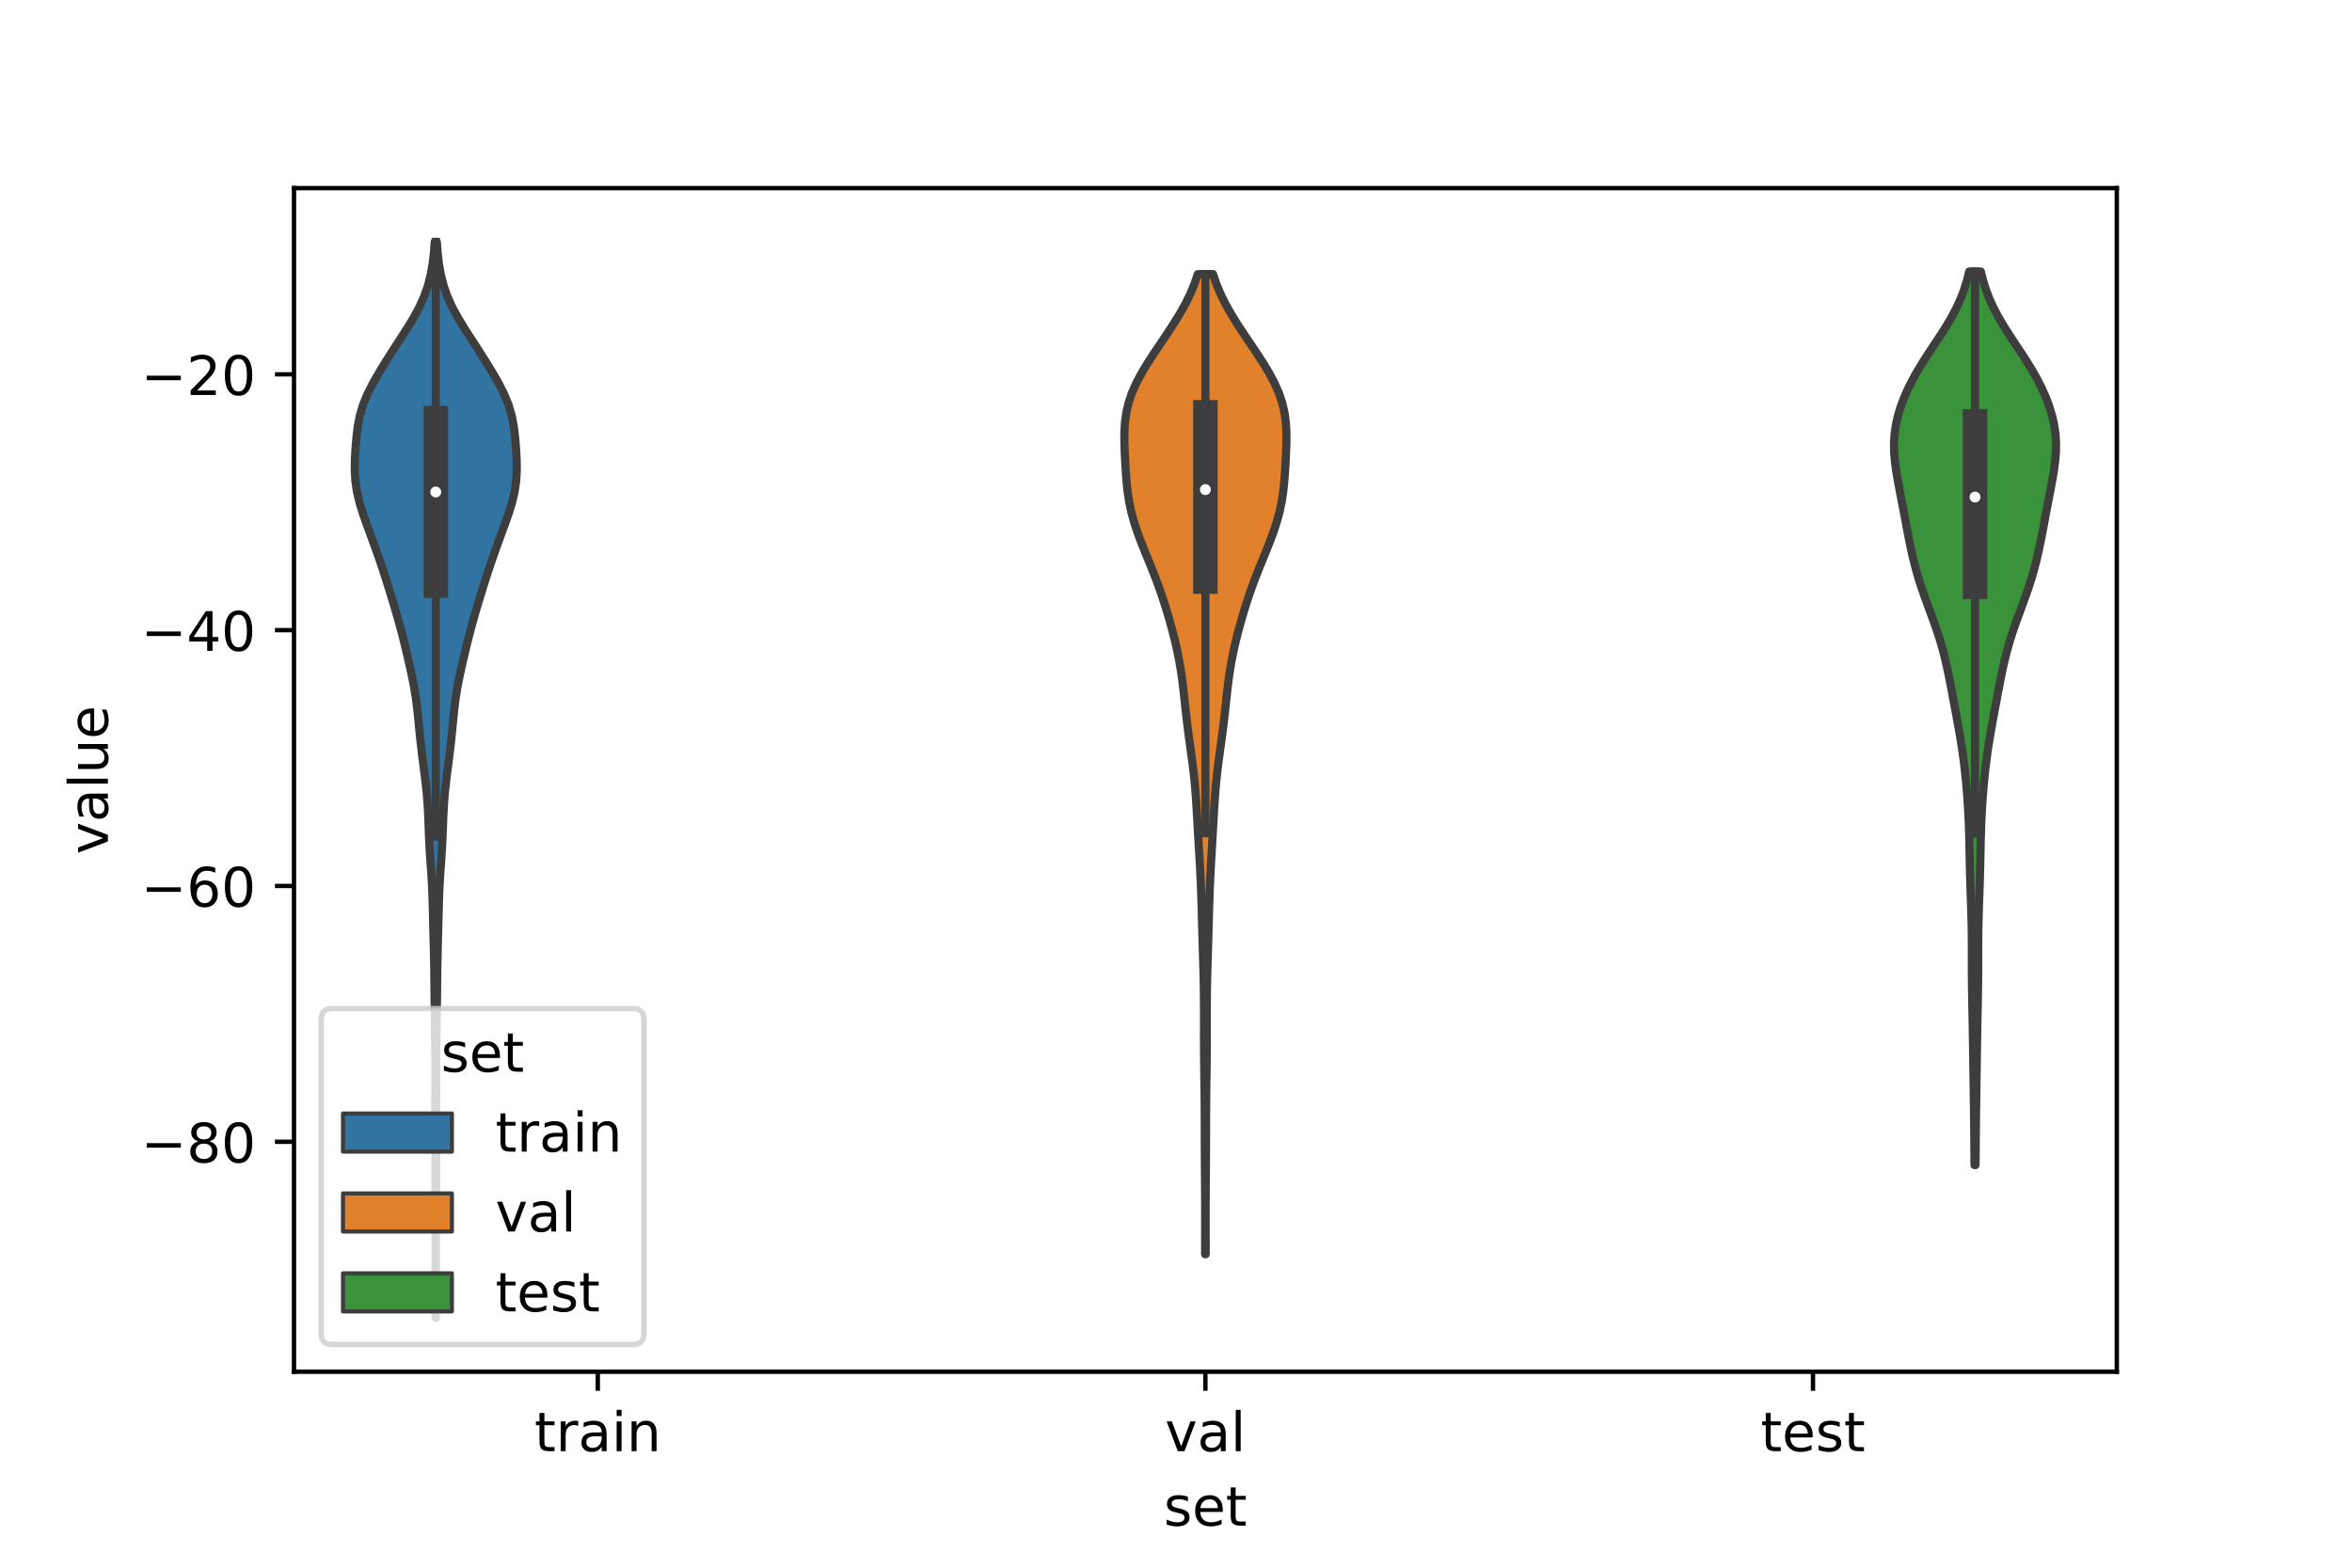 <?xml version="1.0" encoding="utf-8" standalone="no"?>
<!DOCTYPE svg PUBLIC "-//W3C//DTD SVG 1.1//EN"
  "http://www.w3.org/Graphics/SVG/1.1/DTD/svg11.dtd">
<!-- Created with matplotlib (https://matplotlib.org/) -->
<svg height="288pt" version="1.1" viewBox="0 0 432 288" width="432pt" xmlns="http://www.w3.org/2000/svg" xmlns:xlink="http://www.w3.org/1999/xlink">
 <defs>
  <style type="text/css">*{stroke-linecap:butt;stroke-linejoin:round;}</style>
 </defs>
 <g id="figure_1">
  <g id="patch_1">
   <path d="M 0 288 
L 432 288 
L 432 0 
L 0 0 
z
" style="fill:#ffffff;"/>
  </g>
  <g id="axes_1">
   <g id="patch_2">
    <path d="M 54 252 
L 388.8 252 
L 388.8 34.56 
L 54 34.56 
z
" style="fill:#ffffff;"/>
   </g>
   <g id="PolyCollection_1">
    <defs>
     <path d="M 80.065 -45.884 
L 80.015 -45.884 
L 80.012 -47.88 
L 80.011 -49.877 
L 80.011 -51.874 
L 80.011 -53.87 
L 80.011 -55.867 
L 80.011 -57.864 
L 80.007 -59.86 
L 80.001 -61.857 
L 79.992 -63.854 
L 79.983 -65.851 
L 79.976 -67.847 
L 79.971 -69.844 
L 79.967 -71.841 
L 79.964 -73.837 
L 79.961 -75.834 
L 79.957 -77.831 
L 79.953 -79.827 
L 79.948 -81.824 
L 79.947 -83.821 
L 79.951 -85.818 
L 79.959 -87.814 
L 79.969 -89.811 
L 79.972 -91.808 
L 79.963 -93.804 
L 79.942 -95.801 
L 79.913 -97.798 
L 79.881 -99.794 
L 79.852 -101.791 
L 79.828 -103.788 
L 79.806 -105.784 
L 79.785 -107.781 
L 79.761 -109.778 
L 79.727 -111.775 
L 79.683 -113.771 
L 79.63 -115.768 
L 79.577 -117.765 
L 79.528 -119.761 
L 79.479 -121.758 
L 79.416 -123.755 
L 79.325 -125.751 
L 79.202 -127.748 
L 79.061 -129.745 
L 78.927 -131.741 
L 78.82 -133.738 
L 78.74 -135.735 
L 78.667 -137.732 
L 78.57 -139.728 
L 78.428 -141.725 
L 78.231 -143.722 
L 77.992 -145.718 
L 77.732 -147.715 
L 77.478 -149.712 
L 77.247 -151.708 
L 77.042 -153.705 
L 76.849 -155.702 
L 76.643 -157.699 
L 76.392 -159.695 
L 76.074 -161.692 
L 75.687 -163.689 
L 75.251 -165.685 
L 74.79 -167.682 
L 74.313 -169.679 
L 73.812 -171.675 
L 73.274 -173.672 
L 72.701 -175.669 
L 72.105 -177.665 
L 71.496 -179.662 
L 70.871 -181.659 
L 70.219 -183.656 
L 69.537 -185.652 
L 68.828 -187.649 
L 68.099 -189.646 
L 67.365 -191.642 
L 66.661 -193.639 
L 66.043 -195.636 
L 65.569 -197.632 
L 65.276 -199.629 
L 65.16 -201.626 
L 65.185 -203.622 
L 65.298 -205.619 
L 65.465 -207.616 
L 65.704 -209.613 
L 66.082 -211.609 
L 66.669 -213.606 
L 67.489 -215.603 
L 68.504 -217.599 
L 69.649 -219.596 
L 70.868 -221.593 
L 72.134 -223.589 
L 73.429 -225.586 
L 74.716 -227.583 
L 75.935 -229.58 
L 77.019 -231.576 
L 77.918 -233.573 
L 78.614 -235.57 
L 79.119 -237.566 
L 79.468 -239.563 
L 79.698 -241.56 
L 79.844 -243.556 
L 80.236 -243.556 
L 80.236 -243.556 
L 80.382 -241.56 
L 80.612 -239.563 
L 80.961 -237.566 
L 81.466 -235.57 
L 82.162 -233.573 
L 83.061 -231.576 
L 84.145 -229.58 
L 85.364 -227.583 
L 86.651 -225.586 
L 87.946 -223.589 
L 89.212 -221.593 
L 90.431 -219.596 
L 91.576 -217.599 
L 92.591 -215.603 
L 93.411 -213.606 
L 93.998 -211.609 
L 94.376 -209.613 
L 94.615 -207.616 
L 94.782 -205.619 
L 94.895 -203.622 
L 94.92 -201.626 
L 94.804 -199.629 
L 94.511 -197.632 
L 94.037 -195.636 
L 93.419 -193.639 
L 92.715 -191.642 
L 91.981 -189.646 
L 91.252 -187.649 
L 90.543 -185.652 
L 89.861 -183.656 
L 89.209 -181.659 
L 88.584 -179.662 
L 87.975 -177.665 
L 87.379 -175.669 
L 86.806 -173.672 
L 86.268 -171.675 
L 85.767 -169.679 
L 85.29 -167.682 
L 84.829 -165.685 
L 84.393 -163.689 
L 84.006 -161.692 
L 83.688 -159.695 
L 83.437 -157.699 
L 83.231 -155.702 
L 83.038 -153.705 
L 82.833 -151.708 
L 82.602 -149.712 
L 82.348 -147.715 
L 82.088 -145.718 
L 81.849 -143.722 
L 81.652 -141.725 
L 81.51 -139.728 
L 81.413 -137.732 
L 81.34 -135.735 
L 81.26 -133.738 
L 81.153 -131.741 
L 81.019 -129.745 
L 80.878 -127.748 
L 80.755 -125.751 
L 80.664 -123.755 
L 80.601 -121.758 
L 80.552 -119.761 
L 80.503 -117.765 
L 80.45 -115.768 
L 80.397 -113.771 
L 80.353 -111.775 
L 80.319 -109.778 
L 80.295 -107.781 
L 80.274 -105.784 
L 80.252 -103.788 
L 80.228 -101.791 
L 80.199 -99.794 
L 80.167 -97.798 
L 80.138 -95.801 
L 80.117 -93.804 
L 80.108 -91.808 
L 80.111 -89.811 
L 80.121 -87.814 
L 80.129 -85.818 
L 80.133 -83.821 
L 80.132 -81.824 
L 80.127 -79.827 
L 80.123 -77.831 
L 80.119 -75.834 
L 80.116 -73.837 
L 80.113 -71.841 
L 80.109 -69.844 
L 80.104 -67.847 
L 80.097 -65.851 
L 80.088 -63.854 
L 80.079 -61.857 
L 80.073 -59.86 
L 80.069 -57.864 
L 80.069 -55.867 
L 80.069 -53.87 
L 80.069 -51.874 
L 80.069 -49.877 
L 80.068 -47.88 
L 80.065 -45.884 
z
" id="m4ea9af264d" style="stroke:#3d3d3d;stroke-width:1.5;"/>
    </defs>
    <g clip-path="url(#p744a4d95a5)">
     <use style="fill:#3274a1;stroke:#3d3d3d;stroke-width:1.5;" x="0" xlink:href="#m4ea9af264d" y="288"/>
    </g>
   </g>
   <g id="PolyCollection_2">
    <defs>
     <path d="M 221.452 -57.588 
L 221.348 -57.588 
L 221.348 -59.406 
L 221.352 -61.225 
L 221.355 -63.044 
L 221.357 -64.863 
L 221.355 -66.681 
L 221.348 -68.5 
L 221.337 -70.319 
L 221.322 -72.137 
L 221.308 -73.956 
L 221.296 -75.775 
L 221.289 -77.594 
L 221.284 -79.412 
L 221.281 -81.231 
L 221.277 -83.05 
L 221.267 -84.869 
L 221.25 -86.687 
L 221.227 -88.506 
L 221.202 -90.325 
L 221.177 -92.144 
L 221.158 -93.962 
L 221.147 -95.781 
L 221.143 -97.6 
L 221.144 -99.419 
L 221.146 -101.237 
L 221.143 -103.056 
L 221.132 -104.875 
L 221.108 -106.693 
L 221.072 -108.512 
L 221.025 -110.331 
L 220.971 -112.15 
L 220.915 -113.968 
L 220.86 -115.787 
L 220.809 -117.606 
L 220.761 -119.425 
L 220.712 -121.243 
L 220.657 -123.062 
L 220.592 -124.881 
L 220.513 -126.7 
L 220.422 -128.518 
L 220.319 -130.337 
L 220.21 -132.156 
L 220.101 -133.974 
L 219.996 -135.793 
L 219.893 -137.612 
L 219.788 -139.431 
L 219.672 -141.249 
L 219.534 -143.068 
L 219.365 -144.887 
L 219.162 -146.706 
L 218.93 -148.524 
L 218.681 -150.343 
L 218.429 -152.162 
L 218.189 -153.981 
L 217.966 -155.799 
L 217.762 -157.618 
L 217.568 -159.437 
L 217.369 -161.256 
L 217.147 -163.074 
L 216.886 -164.893 
L 216.575 -166.712 
L 216.209 -168.53 
L 215.792 -170.349 
L 215.33 -172.168 
L 214.829 -173.987 
L 214.294 -175.805 
L 213.722 -177.624 
L 213.108 -179.443 
L 212.448 -181.262 
L 211.744 -183.08 
L 211.01 -184.899 
L 210.265 -186.718 
L 209.539 -188.537 
L 208.864 -190.355 
L 208.269 -192.174 
L 207.776 -193.993 
L 207.394 -195.812 
L 207.115 -197.63 
L 206.92 -199.449 
L 206.78 -201.268 
L 206.67 -203.086 
L 206.581 -204.905 
L 206.521 -206.724 
L 206.52 -208.543 
L 206.621 -210.361 
L 206.867 -212.18 
L 207.291 -213.999 
L 207.907 -215.818 
L 208.709 -217.636 
L 209.676 -219.455 
L 210.77 -221.274 
L 211.951 -223.093 
L 213.175 -224.911 
L 214.4 -226.73 
L 215.588 -228.549 
L 216.707 -230.367 
L 217.727 -232.186 
L 218.625 -234.005 
L 219.385 -235.824 
L 219.999 -237.642 
L 222.801 -237.642 
L 222.801 -237.642 
L 223.415 -235.824 
L 224.175 -234.005 
L 225.073 -232.186 
L 226.093 -230.367 
L 227.212 -228.549 
L 228.4 -226.73 
L 229.625 -224.911 
L 230.849 -223.093 
L 232.03 -221.274 
L 233.124 -219.455 
L 234.091 -217.636 
L 234.893 -215.818 
L 235.509 -213.999 
L 235.933 -212.18 
L 236.179 -210.361 
L 236.28 -208.543 
L 236.279 -206.724 
L 236.219 -204.905 
L 236.13 -203.086 
L 236.02 -201.268 
L 235.88 -199.449 
L 235.685 -197.63 
L 235.406 -195.812 
L 235.024 -193.993 
L 234.531 -192.174 
L 233.936 -190.355 
L 233.261 -188.537 
L 232.535 -186.718 
L 231.79 -184.899 
L 231.056 -183.08 
L 230.352 -181.262 
L 229.692 -179.443 
L 229.078 -177.624 
L 228.506 -175.805 
L 227.971 -173.987 
L 227.47 -172.168 
L 227.008 -170.349 
L 226.591 -168.53 
L 226.225 -166.712 
L 225.914 -164.893 
L 225.653 -163.074 
L 225.431 -161.256 
L 225.232 -159.437 
L 225.038 -157.618 
L 224.834 -155.799 
L 224.611 -153.981 
L 224.371 -152.162 
L 224.119 -150.343 
L 223.87 -148.524 
L 223.638 -146.706 
L 223.435 -144.887 
L 223.266 -143.068 
L 223.128 -141.249 
L 223.012 -139.431 
L 222.907 -137.612 
L 222.804 -135.793 
L 222.699 -133.974 
L 222.59 -132.156 
L 222.481 -130.337 
L 222.378 -128.518 
L 222.287 -126.7 
L 222.208 -124.881 
L 222.143 -123.062 
L 222.088 -121.243 
L 222.039 -119.425 
L 221.991 -117.606 
L 221.94 -115.787 
L 221.885 -113.968 
L 221.829 -112.15 
L 221.775 -110.331 
L 221.728 -108.512 
L 221.692 -106.693 
L 221.668 -104.875 
L 221.657 -103.056 
L 221.654 -101.237 
L 221.656 -99.419 
L 221.657 -97.6 
L 221.653 -95.781 
L 221.642 -93.962 
L 221.623 -92.144 
L 221.598 -90.325 
L 221.573 -88.506 
L 221.55 -86.687 
L 221.533 -84.869 
L 221.523 -83.05 
L 221.519 -81.231 
L 221.516 -79.412 
L 221.511 -77.594 
L 221.504 -75.775 
L 221.492 -73.956 
L 221.478 -72.137 
L 221.463 -70.319 
L 221.452 -68.5 
L 221.445 -66.681 
L 221.443 -64.863 
L 221.445 -63.044 
L 221.448 -61.225 
L 221.452 -59.406 
L 221.452 -57.588 
z
" id="m2d939fed02" style="stroke:#3d3d3d;stroke-width:1.5;"/>
    </defs>
    <g clip-path="url(#p744a4d95a5)">
     <use style="fill:#e1812c;stroke:#3d3d3d;stroke-width:1.5;" x="0" xlink:href="#m2d939fed02" y="288"/>
    </g>
   </g>
   <g id="PolyCollection_3">
    <defs>
     <path d="M 362.856 -73.965 
L 362.664 -73.965 
L 362.65 -75.624 
L 362.637 -77.282 
L 362.623 -78.94 
L 362.607 -80.598 
L 362.59 -82.256 
L 362.57 -83.914 
L 362.548 -85.572 
L 362.524 -87.23 
L 362.499 -88.888 
L 362.475 -90.546 
L 362.451 -92.204 
L 362.427 -93.862 
L 362.402 -95.52 
L 362.376 -97.178 
L 362.348 -98.837 
L 362.317 -100.495 
L 362.284 -102.153 
L 362.251 -103.811 
L 362.222 -105.469 
L 362.199 -107.127 
L 362.185 -108.785 
L 362.178 -110.443 
L 362.178 -112.101 
L 362.177 -113.759 
L 362.17 -115.417 
L 362.153 -117.075 
L 362.121 -118.733 
L 362.076 -120.391 
L 362.022 -122.05 
L 361.963 -123.708 
L 361.907 -125.366 
L 361.857 -127.024 
L 361.815 -128.682 
L 361.78 -130.34 
L 361.748 -131.998 
L 361.712 -133.656 
L 361.665 -135.314 
L 361.605 -136.972 
L 361.526 -138.63 
L 361.429 -140.288 
L 361.312 -141.946 
L 361.177 -143.604 
L 361.021 -145.263 
L 360.842 -146.921 
L 360.638 -148.579 
L 360.408 -150.237 
L 360.151 -151.895 
L 359.871 -153.553 
L 359.575 -155.211 
L 359.269 -156.869 
L 358.959 -158.527 
L 358.648 -160.185 
L 358.335 -161.843 
L 358.012 -163.501 
L 357.669 -165.159 
L 357.295 -166.817 
L 356.876 -168.476 
L 356.405 -170.134 
L 355.881 -171.792 
L 355.31 -173.45 
L 354.707 -175.108 
L 354.092 -176.766 
L 353.487 -178.424 
L 352.911 -180.082 
L 352.38 -181.74 
L 351.9 -183.398 
L 351.472 -185.056 
L 351.089 -186.714 
L 350.741 -188.372 
L 350.416 -190.031 
L 350.102 -191.689 
L 349.792 -193.347 
L 349.478 -195.005 
L 349.159 -196.663 
L 348.84 -198.321 
L 348.533 -199.979 
L 348.256 -201.637 
L 348.037 -203.295 
L 347.903 -204.953 
L 347.88 -206.611 
L 347.984 -208.269 
L 348.222 -209.927 
L 348.593 -211.585 
L 349.092 -213.244 
L 349.709 -214.902 
L 350.438 -216.56 
L 351.272 -218.218 
L 352.203 -219.876 
L 353.214 -221.534 
L 354.286 -223.192 
L 355.386 -224.85 
L 356.48 -226.508 
L 357.529 -228.166 
L 358.502 -229.824 
L 359.372 -231.482 
L 360.125 -233.14 
L 360.758 -234.798 
L 361.276 -236.457 
L 361.688 -238.115 
L 363.832 -238.115 
L 363.832 -238.115 
L 364.244 -236.457 
L 364.762 -234.798 
L 365.395 -233.14 
L 366.148 -231.482 
L 367.018 -229.824 
L 367.991 -228.166 
L 369.04 -226.508 
L 370.134 -224.85 
L 371.234 -223.192 
L 372.306 -221.534 
L 373.317 -219.876 
L 374.248 -218.218 
L 375.082 -216.56 
L 375.811 -214.902 
L 376.428 -213.244 
L 376.927 -211.585 
L 377.298 -209.927 
L 377.536 -208.269 
L 377.64 -206.611 
L 377.617 -204.953 
L 377.483 -203.295 
L 377.264 -201.637 
L 376.987 -199.979 
L 376.68 -198.321 
L 376.361 -196.663 
L 376.042 -195.005 
L 375.728 -193.347 
L 375.418 -191.689 
L 375.104 -190.031 
L 374.779 -188.372 
L 374.431 -186.714 
L 374.048 -185.056 
L 373.62 -183.398 
L 373.14 -181.74 
L 372.609 -180.082 
L 372.033 -178.424 
L 371.428 -176.766 
L 370.813 -175.108 
L 370.21 -173.45 
L 369.639 -171.792 
L 369.115 -170.134 
L 368.644 -168.476 
L 368.225 -166.817 
L 367.851 -165.159 
L 367.508 -163.501 
L 367.185 -161.843 
L 366.872 -160.185 
L 366.561 -158.527 
L 366.251 -156.869 
L 365.945 -155.211 
L 365.649 -153.553 
L 365.369 -151.895 
L 365.112 -150.237 
L 364.882 -148.579 
L 364.678 -146.921 
L 364.499 -145.263 
L 364.343 -143.604 
L 364.208 -141.946 
L 364.091 -140.288 
L 363.994 -138.63 
L 363.915 -136.972 
L 363.855 -135.314 
L 363.808 -133.656 
L 363.772 -131.998 
L 363.74 -130.34 
L 363.705 -128.682 
L 363.663 -127.024 
L 363.613 -125.366 
L 363.557 -123.708 
L 363.498 -122.05 
L 363.444 -120.391 
L 363.399 -118.733 
L 363.367 -117.075 
L 363.35 -115.417 
L 363.343 -113.759 
L 363.342 -112.101 
L 363.342 -110.443 
L 363.335 -108.785 
L 363.321 -107.127 
L 363.298 -105.469 
L 363.269 -103.811 
L 363.236 -102.153 
L 363.203 -100.495 
L 363.172 -98.837 
L 363.144 -97.178 
L 363.118 -95.52 
L 363.093 -93.862 
L 363.069 -92.204 
L 363.045 -90.546 
L 363.021 -88.888 
L 362.996 -87.23 
L 362.972 -85.572 
L 362.95 -83.914 
L 362.93 -82.256 
L 362.913 -80.598 
L 362.897 -78.94 
L 362.883 -77.282 
L 362.87 -75.624 
L 362.856 -73.965 
z
" id="m398ecaa4a5" style="stroke:#3d3d3d;stroke-width:1.5;"/>
    </defs>
    <g clip-path="url(#p744a4d95a5)">
     <use style="fill:#3a923a;stroke:#3d3d3d;stroke-width:1.5;" x="0" xlink:href="#m398ecaa4a5" y="288"/>
    </g>
   </g>
   <g id="patch_3">
    <path clip-path="url(#p744a4d95a5)" d="M 109.8 21.771 
L 109.8 21.771 
L 109.8 21.771 
L 109.8 21.771 
z
" style="fill:#3274a1;stroke:#3d3d3d;stroke-linejoin:miter;stroke-width:0.75;"/>
   </g>
   <g id="patch_4">
    <path clip-path="url(#p744a4d95a5)" d="M 109.8 21.771 
L 109.8 21.771 
L 109.8 21.771 
L 109.8 21.771 
z
" style="fill:#e1812c;stroke:#3d3d3d;stroke-linejoin:miter;stroke-width:0.75;"/>
   </g>
   <g id="patch_5">
    <path clip-path="url(#p744a4d95a5)" d="M 109.8 21.771 
L 109.8 21.771 
L 109.8 21.771 
L 109.8 21.771 
z
" style="fill:#3a923a;stroke:#3d3d3d;stroke-linejoin:miter;stroke-width:0.75;"/>
   </g>
   <g id="matplotlib.axis_1">
    <g id="xtick_1">
     <g id="line2d_1">
      <defs>
       <path d="M 0 0 
L 0 3.5 
" id="mafc51f1a4d" style="stroke:#000000;stroke-width:0.8;"/>
      </defs>
      <g>
       <use style="stroke:#000000;stroke-width:0.8;" x="109.8" xlink:href="#mafc51f1a4d" y="252"/>
      </g>
     </g>
     <g id="text_1">
      <!-- train -->
      <g transform="translate(98.162 266.598)scale(0.1 -0.1)">
       <defs>
        <path d="M 18.312 70.219 
L 18.312 54.688 
L 36.812 54.688 
L 36.812 47.703 
L 18.312 47.703 
L 18.312 18.016 
Q 18.312 11.328 20.141 9.422 
Q 21.969 7.516 27.594 7.516 
L 36.812 7.516 
L 36.812 0 
L 27.594 0 
Q 17.188 0 13.234 3.875 
Q 9.281 7.766 9.281 18.016 
L 9.281 47.703 
L 2.688 47.703 
L 2.688 54.688 
L 9.281 54.688 
L 9.281 70.219 
z
" id="DejaVuSans-116"/>
        <path d="M 41.109 46.297 
Q 39.594 47.172 37.812 47.578 
Q 36.031 48 33.891 48 
Q 26.266 48 22.188 43.047 
Q 18.109 38.094 18.109 28.812 
L 18.109 0 
L 9.078 0 
L 9.078 54.688 
L 18.109 54.688 
L 18.109 46.188 
Q 20.953 51.172 25.484 53.578 
Q 30.031 56 36.531 56 
Q 37.453 56 38.578 55.875 
Q 39.703 55.766 41.062 55.516 
z
" id="DejaVuSans-114"/>
        <path d="M 34.281 27.484 
Q 23.391 27.484 19.188 25 
Q 14.984 22.516 14.984 16.5 
Q 14.984 11.719 18.141 8.906 
Q 21.297 6.109 26.703 6.109 
Q 34.188 6.109 38.703 11.406 
Q 43.219 16.703 43.219 25.484 
L 43.219 27.484 
z
M 52.203 31.203 
L 52.203 0 
L 43.219 0 
L 43.219 8.297 
Q 40.141 3.328 35.547 0.953 
Q 30.953 -1.422 24.312 -1.422 
Q 15.922 -1.422 10.953 3.297 
Q 6 8.016 6 15.922 
Q 6 25.141 12.172 29.828 
Q 18.359 34.516 30.609 34.516 
L 43.219 34.516 
L 43.219 35.406 
Q 43.219 41.609 39.141 45 
Q 35.062 48.391 27.688 48.391 
Q 23 48.391 18.547 47.266 
Q 14.109 46.141 10.016 43.891 
L 10.016 52.203 
Q 14.938 54.109 19.578 55.047 
Q 24.219 56 28.609 56 
Q 40.484 56 46.344 49.844 
Q 52.203 43.703 52.203 31.203 
z
" id="DejaVuSans-97"/>
        <path d="M 9.422 54.688 
L 18.406 54.688 
L 18.406 0 
L 9.422 0 
z
M 9.422 75.984 
L 18.406 75.984 
L 18.406 64.594 
L 9.422 64.594 
z
" id="DejaVuSans-105"/>
        <path d="M 54.891 33.016 
L 54.891 0 
L 45.906 0 
L 45.906 32.719 
Q 45.906 40.484 42.875 44.328 
Q 39.844 48.188 33.797 48.188 
Q 26.516 48.188 22.312 43.547 
Q 18.109 38.922 18.109 30.906 
L 18.109 0 
L 9.078 0 
L 9.078 54.688 
L 18.109 54.688 
L 18.109 46.188 
Q 21.344 51.125 25.703 53.562 
Q 30.078 56 35.797 56 
Q 45.219 56 50.047 50.172 
Q 54.891 44.344 54.891 33.016 
z
" id="DejaVuSans-110"/>
       </defs>
       <use xlink:href="#DejaVuSans-116"/>
       <use x="39.209" xlink:href="#DejaVuSans-114"/>
       <use x="80.322" xlink:href="#DejaVuSans-97"/>
       <use x="141.602" xlink:href="#DejaVuSans-105"/>
       <use x="169.385" xlink:href="#DejaVuSans-110"/>
      </g>
     </g>
    </g>
    <g id="xtick_2">
     <g id="line2d_2">
      <g>
       <use style="stroke:#000000;stroke-width:0.8;" x="221.4" xlink:href="#mafc51f1a4d" y="252"/>
      </g>
     </g>
     <g id="text_2">
      <!-- val -->
      <g transform="translate(213.988 266.598)scale(0.1 -0.1)">
       <defs>
        <path d="M 2.984 54.688 
L 12.5 54.688 
L 29.594 8.797 
L 46.688 54.688 
L 56.203 54.688 
L 35.688 0 
L 23.484 0 
z
" id="DejaVuSans-118"/>
        <path d="M 9.422 75.984 
L 18.406 75.984 
L 18.406 0 
L 9.422 0 
z
" id="DejaVuSans-108"/>
       </defs>
       <use xlink:href="#DejaVuSans-118"/>
       <use x="59.18" xlink:href="#DejaVuSans-97"/>
       <use x="120.459" xlink:href="#DejaVuSans-108"/>
      </g>
     </g>
    </g>
    <g id="xtick_3">
     <g id="line2d_3">
      <g>
       <use style="stroke:#000000;stroke-width:0.8;" x="333" xlink:href="#mafc51f1a4d" y="252"/>
      </g>
     </g>
     <g id="text_3">
      <!-- test -->
      <g transform="translate(323.398 266.598)scale(0.1 -0.1)">
       <defs>
        <path d="M 56.203 29.594 
L 56.203 25.203 
L 14.891 25.203 
Q 15.484 15.922 20.484 11.062 
Q 25.484 6.203 34.422 6.203 
Q 39.594 6.203 44.453 7.469 
Q 49.312 8.734 54.109 11.281 
L 54.109 2.781 
Q 49.266 0.734 44.188 -0.344 
Q 39.109 -1.422 33.891 -1.422 
Q 20.797 -1.422 13.156 6.188 
Q 5.516 13.812 5.516 26.812 
Q 5.516 40.234 12.766 48.109 
Q 20.016 56 32.328 56 
Q 43.359 56 49.781 48.891 
Q 56.203 41.797 56.203 29.594 
z
M 47.219 32.234 
Q 47.125 39.594 43.094 43.984 
Q 39.062 48.391 32.422 48.391 
Q 24.906 48.391 20.391 44.141 
Q 15.875 39.891 15.188 32.172 
z
" id="DejaVuSans-101"/>
        <path d="M 44.281 53.078 
L 44.281 44.578 
Q 40.484 46.531 36.375 47.5 
Q 32.281 48.484 27.875 48.484 
Q 21.188 48.484 17.844 46.438 
Q 14.5 44.391 14.5 40.281 
Q 14.5 37.156 16.891 35.375 
Q 19.281 33.594 26.516 31.984 
L 29.594 31.297 
Q 39.156 29.25 43.188 25.516 
Q 47.219 21.781 47.219 15.094 
Q 47.219 7.469 41.188 3.016 
Q 35.156 -1.422 24.609 -1.422 
Q 20.219 -1.422 15.453 -0.562 
Q 10.688 0.297 5.422 2 
L 5.422 11.281 
Q 10.406 8.688 15.234 7.391 
Q 20.062 6.109 24.812 6.109 
Q 31.156 6.109 34.562 8.281 
Q 37.984 10.453 37.984 14.406 
Q 37.984 18.062 35.516 20.016 
Q 33.062 21.969 24.703 23.781 
L 21.578 24.516 
Q 13.234 26.266 9.516 29.906 
Q 5.812 33.547 5.812 39.891 
Q 5.812 47.609 11.281 51.797 
Q 16.75 56 26.812 56 
Q 31.781 56 36.172 55.266 
Q 40.578 54.547 44.281 53.078 
z
" id="DejaVuSans-115"/>
       </defs>
       <use xlink:href="#DejaVuSans-116"/>
       <use x="39.209" xlink:href="#DejaVuSans-101"/>
       <use x="100.732" xlink:href="#DejaVuSans-115"/>
       <use x="152.832" xlink:href="#DejaVuSans-116"/>
      </g>
     </g>
    </g>
    <g id="text_4">
     <!-- set -->
     <g transform="translate(213.759 280.277)scale(0.1 -0.1)">
      <use xlink:href="#DejaVuSans-115"/>
      <use x="52.1" xlink:href="#DejaVuSans-101"/>
      <use x="113.623" xlink:href="#DejaVuSans-116"/>
     </g>
    </g>
   </g>
   <g id="matplotlib.axis_2">
    <g id="ytick_1">
     <g id="line2d_4">
      <defs>
       <path d="M 0 0 
L -3.5 0 
" id="m5a701f7af6" style="stroke:#000000;stroke-width:0.8;"/>
      </defs>
      <g>
       <use style="stroke:#000000;stroke-width:0.8;" x="54" xlink:href="#m5a701f7af6" y="209.758"/>
      </g>
     </g>
     <g id="text_5">
      <!-- −80 -->
      <g transform="translate(25.895 213.557)scale(0.1 -0.1)">
       <defs>
        <path d="M 10.594 35.5 
L 73.188 35.5 
L 73.188 27.203 
L 10.594 27.203 
z
" id="DejaVuSans-8722"/>
        <path d="M 31.781 34.625 
Q 24.75 34.625 20.719 30.859 
Q 16.703 27.094 16.703 20.516 
Q 16.703 13.922 20.719 10.156 
Q 24.75 6.391 31.781 6.391 
Q 38.812 6.391 42.859 10.172 
Q 46.922 13.969 46.922 20.516 
Q 46.922 27.094 42.891 30.859 
Q 38.875 34.625 31.781 34.625 
z
M 21.922 38.812 
Q 15.578 40.375 12.031 44.719 
Q 8.5 49.078 8.5 55.328 
Q 8.5 64.062 14.719 69.141 
Q 20.953 74.219 31.781 74.219 
Q 42.672 74.219 48.875 69.141 
Q 55.078 64.062 55.078 55.328 
Q 55.078 49.078 51.531 44.719 
Q 48 40.375 41.703 38.812 
Q 48.828 37.156 52.797 32.312 
Q 56.781 27.484 56.781 20.516 
Q 56.781 9.906 50.312 4.234 
Q 43.844 -1.422 31.781 -1.422 
Q 19.734 -1.422 13.25 4.234 
Q 6.781 9.906 6.781 20.516 
Q 6.781 27.484 10.781 32.312 
Q 14.797 37.156 21.922 38.812 
z
M 18.312 54.391 
Q 18.312 48.734 21.844 45.562 
Q 25.391 42.391 31.781 42.391 
Q 38.141 42.391 41.719 45.562 
Q 45.312 48.734 45.312 54.391 
Q 45.312 60.062 41.719 63.234 
Q 38.141 66.406 31.781 66.406 
Q 25.391 66.406 21.844 63.234 
Q 18.312 60.062 18.312 54.391 
z
" id="DejaVuSans-56"/>
        <path d="M 31.781 66.406 
Q 24.172 66.406 20.328 58.906 
Q 16.5 51.422 16.5 36.375 
Q 16.5 21.391 20.328 13.891 
Q 24.172 6.391 31.781 6.391 
Q 39.453 6.391 43.281 13.891 
Q 47.125 21.391 47.125 36.375 
Q 47.125 51.422 43.281 58.906 
Q 39.453 66.406 31.781 66.406 
z
M 31.781 74.219 
Q 44.047 74.219 50.516 64.516 
Q 56.984 54.828 56.984 36.375 
Q 56.984 17.969 50.516 8.266 
Q 44.047 -1.422 31.781 -1.422 
Q 19.531 -1.422 13.062 8.266 
Q 6.594 17.969 6.594 36.375 
Q 6.594 54.828 13.062 64.516 
Q 19.531 74.219 31.781 74.219 
z
" id="DejaVuSans-48"/>
       </defs>
       <use xlink:href="#DejaVuSans-8722"/>
       <use x="83.789" xlink:href="#DejaVuSans-56"/>
       <use x="147.412" xlink:href="#DejaVuSans-48"/>
      </g>
     </g>
    </g>
    <g id="ytick_2">
     <g id="line2d_5">
      <g>
       <use style="stroke:#000000;stroke-width:0.8;" x="54" xlink:href="#m5a701f7af6" y="162.761"/>
      </g>
     </g>
     <g id="text_6">
      <!-- −60 -->
      <g transform="translate(25.895 166.56)scale(0.1 -0.1)">
       <defs>
        <path d="M 33.016 40.375 
Q 26.375 40.375 22.484 35.828 
Q 18.609 31.297 18.609 23.391 
Q 18.609 15.531 22.484 10.953 
Q 26.375 6.391 33.016 6.391 
Q 39.656 6.391 43.531 10.953 
Q 47.406 15.531 47.406 23.391 
Q 47.406 31.297 43.531 35.828 
Q 39.656 40.375 33.016 40.375 
z
M 52.594 71.297 
L 52.594 62.312 
Q 48.875 64.062 45.094 64.984 
Q 41.312 65.922 37.594 65.922 
Q 27.828 65.922 22.672 59.328 
Q 17.531 52.734 16.797 39.406 
Q 19.672 43.656 24.016 45.922 
Q 28.375 48.188 33.594 48.188 
Q 44.578 48.188 50.953 41.516 
Q 57.328 34.859 57.328 23.391 
Q 57.328 12.156 50.688 5.359 
Q 44.047 -1.422 33.016 -1.422 
Q 20.359 -1.422 13.672 8.266 
Q 6.984 17.969 6.984 36.375 
Q 6.984 53.656 15.188 63.938 
Q 23.391 74.219 37.203 74.219 
Q 40.922 74.219 44.703 73.484 
Q 48.484 72.75 52.594 71.297 
z
" id="DejaVuSans-54"/>
       </defs>
       <use xlink:href="#DejaVuSans-8722"/>
       <use x="83.789" xlink:href="#DejaVuSans-54"/>
       <use x="147.412" xlink:href="#DejaVuSans-48"/>
      </g>
     </g>
    </g>
    <g id="ytick_3">
     <g id="line2d_6">
      <g>
       <use style="stroke:#000000;stroke-width:0.8;" x="54" xlink:href="#m5a701f7af6" y="115.765"/>
      </g>
     </g>
     <g id="text_7">
      <!-- −40 -->
      <g transform="translate(25.895 119.564)scale(0.1 -0.1)">
       <defs>
        <path d="M 37.797 64.312 
L 12.891 25.391 
L 37.797 25.391 
z
M 35.203 72.906 
L 47.609 72.906 
L 47.609 25.391 
L 58.016 25.391 
L 58.016 17.188 
L 47.609 17.188 
L 47.609 0 
L 37.797 0 
L 37.797 17.188 
L 4.891 17.188 
L 4.891 26.703 
z
" id="DejaVuSans-52"/>
       </defs>
       <use xlink:href="#DejaVuSans-8722"/>
       <use x="83.789" xlink:href="#DejaVuSans-52"/>
       <use x="147.412" xlink:href="#DejaVuSans-48"/>
      </g>
     </g>
    </g>
    <g id="ytick_4">
     <g id="line2d_7">
      <g>
       <use style="stroke:#000000;stroke-width:0.8;" x="54" xlink:href="#m5a701f7af6" y="68.768"/>
      </g>
     </g>
     <g id="text_8">
      <!-- −20 -->
      <g transform="translate(25.895 72.567)scale(0.1 -0.1)">
       <defs>
        <path d="M 19.188 8.297 
L 53.609 8.297 
L 53.609 0 
L 7.328 0 
L 7.328 8.297 
Q 12.938 14.109 22.625 23.891 
Q 32.328 33.688 34.812 36.531 
Q 39.547 41.844 41.422 45.531 
Q 43.312 49.219 43.312 52.781 
Q 43.312 58.594 39.234 62.25 
Q 35.156 65.922 28.609 65.922 
Q 23.969 65.922 18.812 64.312 
Q 13.672 62.703 7.812 59.422 
L 7.812 69.391 
Q 13.766 71.781 18.938 73 
Q 24.125 74.219 28.422 74.219 
Q 39.75 74.219 46.484 68.547 
Q 53.219 62.891 53.219 53.422 
Q 53.219 48.922 51.531 44.891 
Q 49.859 40.875 45.406 35.406 
Q 44.188 33.984 37.641 27.219 
Q 31.109 20.453 19.188 8.297 
z
" id="DejaVuSans-50"/>
       </defs>
       <use xlink:href="#DejaVuSans-8722"/>
       <use x="83.789" xlink:href="#DejaVuSans-50"/>
       <use x="147.412" xlink:href="#DejaVuSans-48"/>
      </g>
     </g>
    </g>
    <g id="text_9">
     <!-- value -->
     <g transform="translate(19.816 156.938)rotate(-90)scale(0.1 -0.1)">
      <defs>
       <path d="M 8.5 21.578 
L 8.5 54.688 
L 17.484 54.688 
L 17.484 21.922 
Q 17.484 14.156 20.5 10.266 
Q 23.531 6.391 29.594 6.391 
Q 36.859 6.391 41.078 11.031 
Q 45.312 15.672 45.312 23.688 
L 45.312 54.688 
L 54.297 54.688 
L 54.297 0 
L 45.312 0 
L 45.312 8.406 
Q 42.047 3.422 37.719 1 
Q 33.406 -1.422 27.688 -1.422 
Q 18.266 -1.422 13.375 4.438 
Q 8.5 10.297 8.5 21.578 
z
M 31.109 56 
z
" id="DejaVuSans-117"/>
      </defs>
      <use xlink:href="#DejaVuSans-118"/>
      <use x="59.18" xlink:href="#DejaVuSans-97"/>
      <use x="120.459" xlink:href="#DejaVuSans-108"/>
      <use x="148.242" xlink:href="#DejaVuSans-117"/>
      <use x="211.621" xlink:href="#DejaVuSans-101"/>
     </g>
    </g>
   </g>
   <g id="line2d_8">
    <path clip-path="url(#p744a4d95a5)" d="M 80.04 153.696 
L 80.04 44.444 
" style="fill:none;stroke:#3d3d3d;stroke-linecap:square;stroke-width:1.5;"/>
   </g>
   <g id="line2d_9">
    <path clip-path="url(#p744a4d95a5)" d="M 80.04 107.578 
L 80.04 76.808 
" style="fill:none;stroke:#3d3d3d;stroke-linecap:square;stroke-width:4.5;"/>
   </g>
   <g id="line2d_10">
    <path clip-path="url(#p744a4d95a5)" d="M 221.4 153.063 
L 221.4 50.358 
" style="fill:none;stroke:#3d3d3d;stroke-linecap:square;stroke-width:1.5;"/>
   </g>
   <g id="line2d_11">
    <path clip-path="url(#p744a4d95a5)" d="M 221.4 106.85 
L 221.4 75.748 
" style="fill:none;stroke:#3d3d3d;stroke-linecap:square;stroke-width:4.5;"/>
   </g>
   <g id="line2d_12">
    <path clip-path="url(#p744a4d95a5)" d="M 362.76 153.143 
L 362.76 49.885 
" style="fill:none;stroke:#3d3d3d;stroke-linecap:square;stroke-width:1.5;"/>
   </g>
   <g id="line2d_13">
    <path clip-path="url(#p744a4d95a5)" d="M 362.76 107.807 
L 362.76 77.39 
" style="fill:none;stroke:#3d3d3d;stroke-linecap:square;stroke-width:4.5;"/>
   </g>
   <g id="patch_6">
    <path d="M 54 252 
L 54 34.56 
" style="fill:none;stroke:#000000;stroke-linecap:square;stroke-linejoin:miter;stroke-width:0.8;"/>
   </g>
   <g id="patch_7">
    <path d="M 388.8 252 
L 388.8 34.56 
" style="fill:none;stroke:#000000;stroke-linecap:square;stroke-linejoin:miter;stroke-width:0.8;"/>
   </g>
   <g id="patch_8">
    <path d="M 54 252 
L 388.8 252 
" style="fill:none;stroke:#000000;stroke-linecap:square;stroke-linejoin:miter;stroke-width:0.8;"/>
   </g>
   <g id="patch_9">
    <path d="M 54 34.56 
L 388.8 34.56 
" style="fill:none;stroke:#000000;stroke-linecap:square;stroke-linejoin:miter;stroke-width:0.8;"/>
   </g>
   <g id="PathCollection_1">
    <defs>
     <path d="M 0 1.5 
C 0.398 1.5 0.779 1.342 1.061 1.061 
C 1.342 0.779 1.5 0.398 1.5 0 
C 1.5 -0.398 1.342 -0.779 1.061 -1.061 
C 0.779 -1.342 0.398 -1.5 0 -1.5 
C -0.398 -1.5 -0.779 -1.342 -1.061 -1.061 
C -1.342 -0.779 -1.5 -0.398 -1.5 0 
C -1.5 0.398 -1.342 0.779 -1.061 1.061 
C -0.779 1.342 -0.398 1.5 0 1.5 
z
" id="m924735cdab" style="stroke:#3d3d3d;"/>
    </defs>
    <g clip-path="url(#p744a4d95a5)">
     <use style="fill:#ffffff;stroke:#3d3d3d;" x="80.04" xlink:href="#m924735cdab" y="90.382"/>
    </g>
   </g>
   <g id="PathCollection_2">
    <g clip-path="url(#p744a4d95a5)">
     <use style="fill:#ffffff;stroke:#3d3d3d;" x="221.4" xlink:href="#m924735cdab" y="89.947"/>
    </g>
   </g>
   <g id="PathCollection_3">
    <g clip-path="url(#p744a4d95a5)">
     <use style="fill:#ffffff;stroke:#3d3d3d;" x="362.76" xlink:href="#m924735cdab" y="91.316"/>
    </g>
   </g>
   <g id="legend_1">
    <g id="patch_10">
     <path d="M 61 247 
L 116.275 247 
Q 118.275 247 118.275 245 
L 118.275 187.287 
Q 118.275 185.287 116.275 185.287 
L 61 185.287 
Q 59 185.287 59 187.287 
L 59 245 
Q 59 247 61 247 
z
" style="fill:#ffffff;opacity:0.8;stroke:#cccccc;stroke-linejoin:miter;"/>
    </g>
    <g id="text_10">
     <!-- set -->
     <g transform="translate(80.996 196.886)scale(0.1 -0.1)">
      <use xlink:href="#DejaVuSans-115"/>
      <use x="52.1" xlink:href="#DejaVuSans-101"/>
      <use x="113.623" xlink:href="#DejaVuSans-116"/>
     </g>
    </g>
    <g id="patch_11">
     <path d="M 63 211.564 
L 83 211.564 
L 83 204.564 
L 63 204.564 
z
" style="fill:#3274a1;stroke:#3d3d3d;stroke-linejoin:miter;stroke-width:0.75;"/>
    </g>
    <g id="text_11">
     <!-- train -->
     <g transform="translate(91 211.564)scale(0.1 -0.1)">
      <use xlink:href="#DejaVuSans-116"/>
      <use x="39.209" xlink:href="#DejaVuSans-114"/>
      <use x="80.322" xlink:href="#DejaVuSans-97"/>
      <use x="141.602" xlink:href="#DejaVuSans-105"/>
      <use x="169.385" xlink:href="#DejaVuSans-110"/>
     </g>
    </g>
    <g id="patch_12">
     <path d="M 63 226.242 
L 83 226.242 
L 83 219.242 
L 63 219.242 
z
" style="fill:#e1812c;stroke:#3d3d3d;stroke-linejoin:miter;stroke-width:0.75;"/>
    </g>
    <g id="text_12">
     <!-- val -->
     <g transform="translate(91 226.242)scale(0.1 -0.1)">
      <use xlink:href="#DejaVuSans-118"/>
      <use x="59.18" xlink:href="#DejaVuSans-97"/>
      <use x="120.459" xlink:href="#DejaVuSans-108"/>
     </g>
    </g>
    <g id="patch_13">
     <path d="M 63 240.92 
L 83 240.92 
L 83 233.92 
L 63 233.92 
z
" style="fill:#3a923a;stroke:#3d3d3d;stroke-linejoin:miter;stroke-width:0.75;"/>
    </g>
    <g id="text_13">
     <!-- test -->
     <g transform="translate(91 240.92)scale(0.1 -0.1)">
      <use xlink:href="#DejaVuSans-116"/>
      <use x="39.209" xlink:href="#DejaVuSans-101"/>
      <use x="100.732" xlink:href="#DejaVuSans-115"/>
      <use x="152.832" xlink:href="#DejaVuSans-116"/>
     </g>
    </g>
   </g>
  </g>
 </g>
 <defs>
  <clipPath id="p744a4d95a5">
   <rect height="217.44" width="334.8" x="54" y="34.56"/>
  </clipPath>
 </defs>
</svg>
